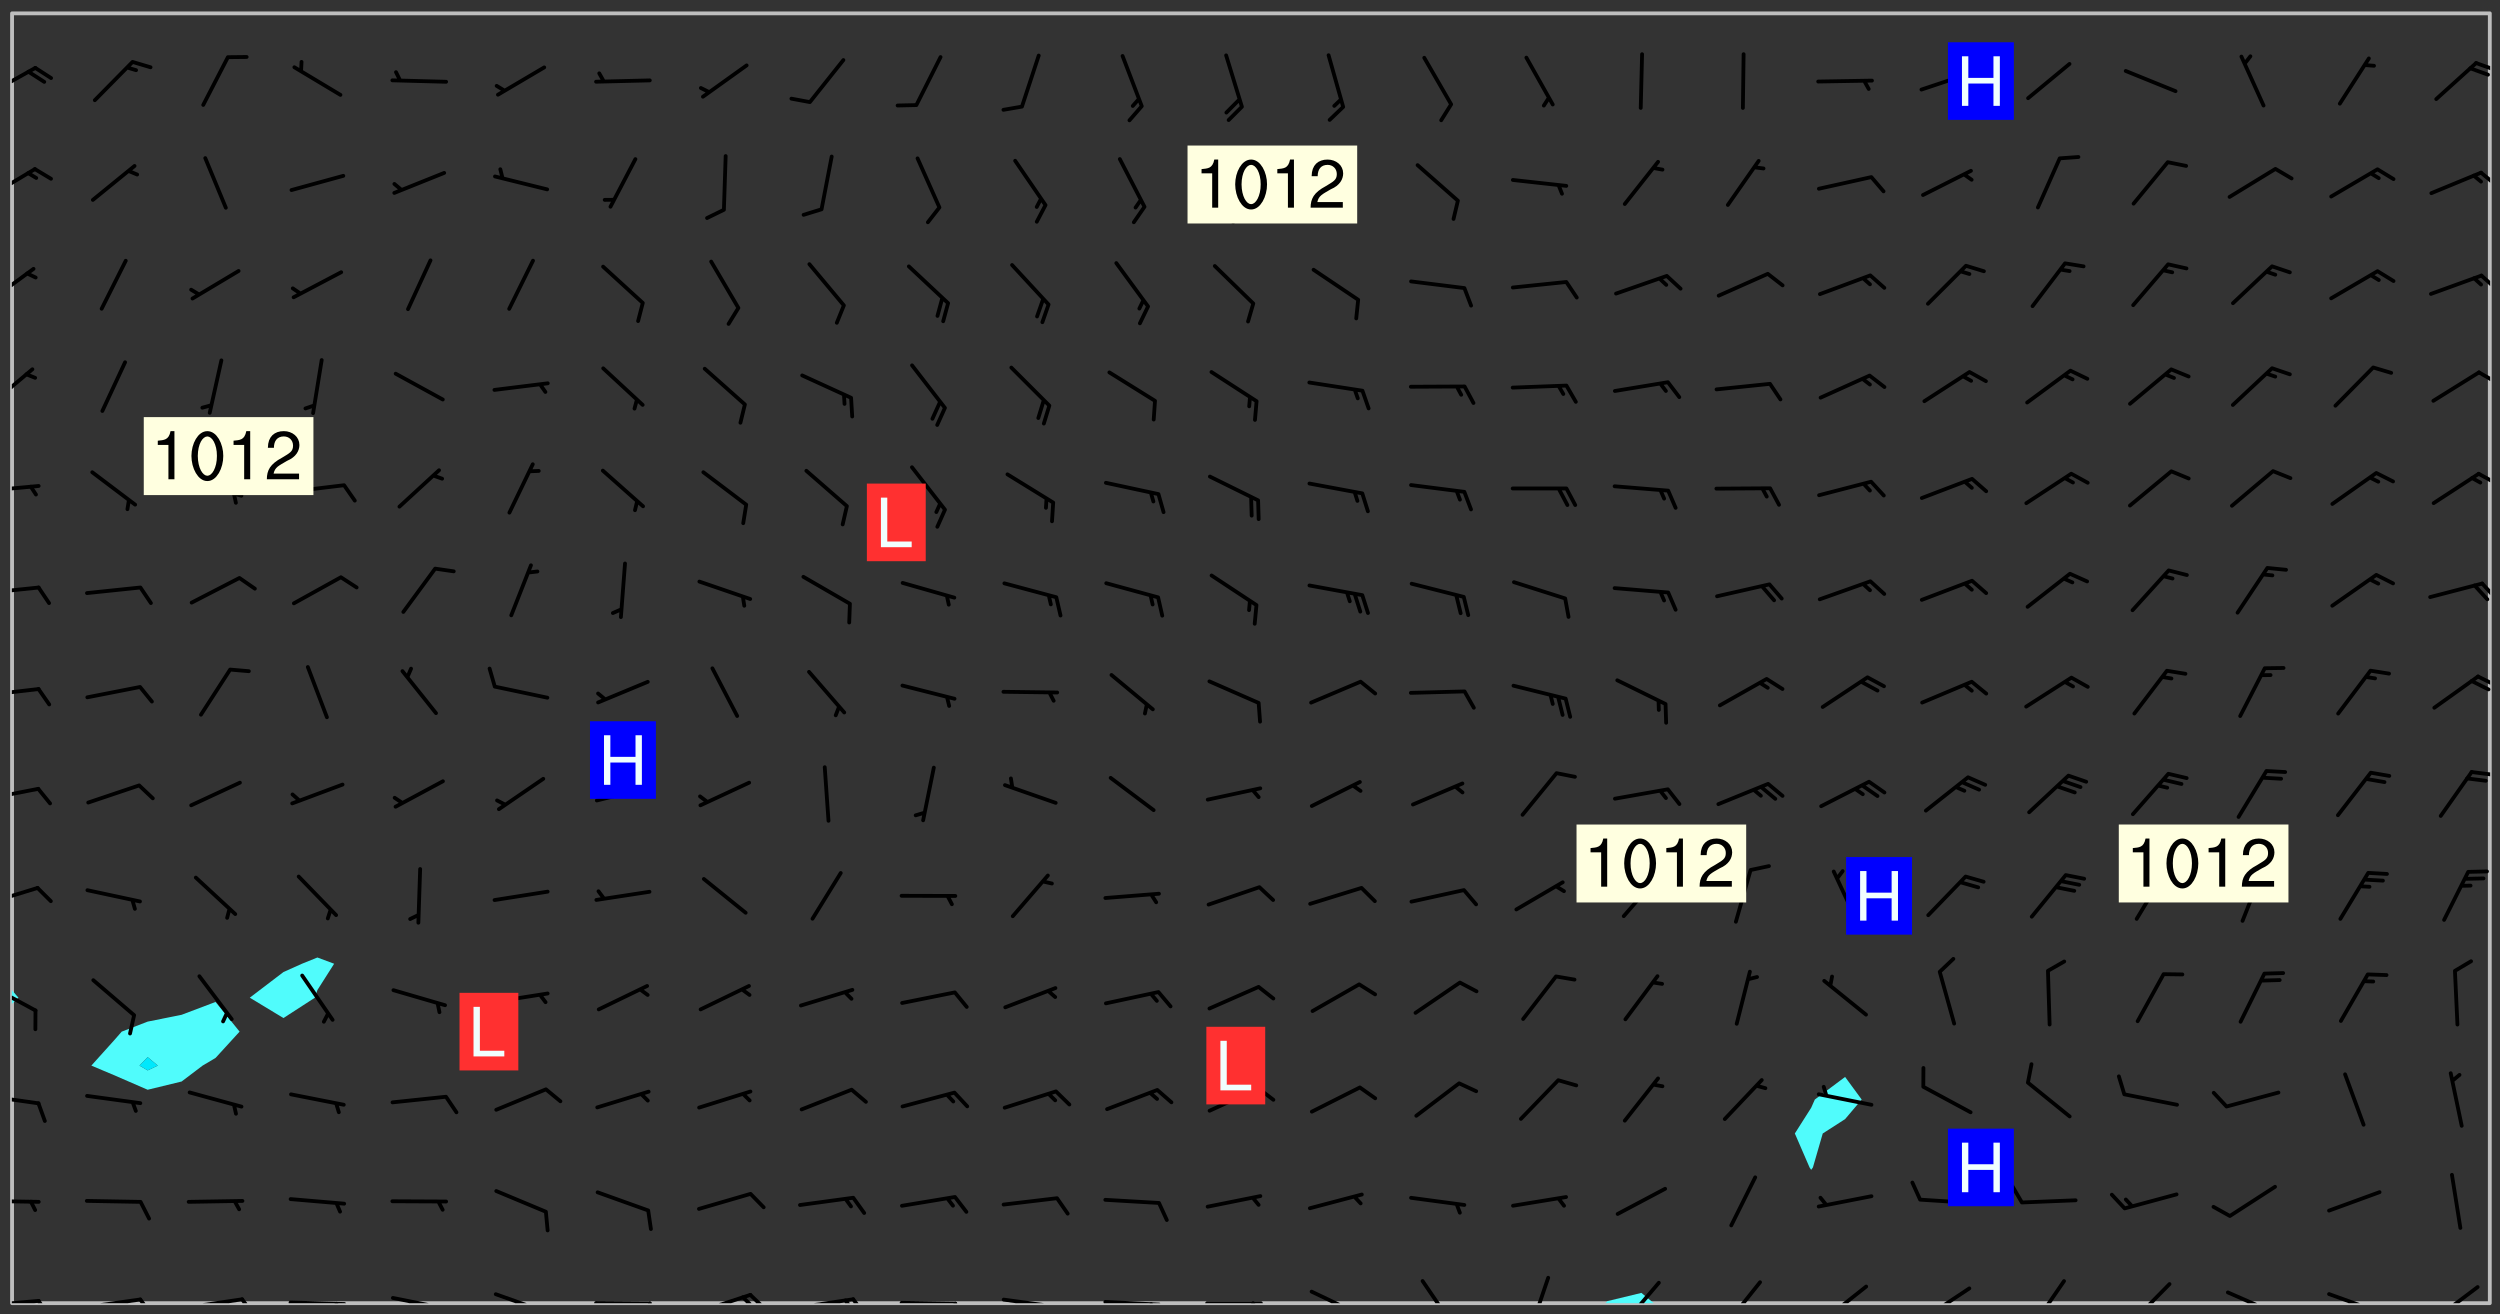 <svg xmlns="http://www.w3.org/2000/svg" role="img" xmlns:xlink="http://www.w3.org/1999/xlink" viewBox="142.45 309.95 326.84 171.84"><rect x="142.45" y="309.95" width="326.84" height="171.84" fill="#333333" stroke="none"/><defs><clipPath id="a"><path d="M144 441h1v39.328h-1zm0 0"/></clipPath><clipPath id="b"><path d="M144 311.672h1V440h-1zm0 0"/></clipPath><clipPath id="c"><path d="M144 311.672h324v168.656H144zm0 0"/></clipPath><clipPath id="d"><path d="M352 478h7v2.328h-7zm0 0"/></clipPath><clipPath id="e"><path d="M467 311.672h1v168.656h-1zm0 0"/></clipPath><clipPath id="f"><path d="M144 479h4v1.328h-4zm0 0"/></clipPath><clipPath id="g"><path d="M147 479h3v1.328h-3zm0 0"/></clipPath><clipPath id="h"><path d="M153 479h9v1.328h-9zm0 0"/></clipPath><clipPath id="i"><path d="M160 479h3v1.328h-3zm0 0"/></clipPath><clipPath id="j"><path d="M166 479h9v1.328h-9zm0 0"/></clipPath><clipPath id="k"><path d="M173 479h3v1.328h-3zm0 0"/></clipPath><clipPath id="l"><path d="M180 479h8v1.328h-8zm0 0"/></clipPath><clipPath id="m"><path d="M186 480h2v.328h-2zm0 0"/></clipPath><clipPath id="n"><path d="M193 479h8v1.328h-8zm0 0"/></clipPath><clipPath id="o"><path d="M199 480h2v.328h-2zm0 0"/></clipPath><clipPath id="p"><path d="M207 478h8v2.328h-8zm0 0"/></clipPath><clipPath id="q"><path d="M220 480h8v.328h-8zm0 0"/></clipPath><clipPath id="r"><path d="M227 480h2v.328h-2zm0 0"/></clipPath><clipPath id="s"><path d="M233 478h8v2.328h-8zm0 0"/></clipPath><clipPath id="t"><path d="M240 478h3v2.328h-3zm0 0"/></clipPath><clipPath id="u"><path d="M239 479h2v1.328h-2zm0 0"/></clipPath><clipPath id="v"><path d="M246 479h9v1.328h-9zm0 0"/></clipPath><clipPath id="w"><path d="M253 479h3v1.328h-3zm0 0"/></clipPath><clipPath id="x"><path d="M252 479h2v1.328h-2zm0 0"/></clipPath><clipPath id="y"><path d="M260 480h8v.328h-8zm0 0"/></clipPath><clipPath id="z"><path d="M267 480h2v.328h-2zm0 0"/></clipPath><clipPath id="A"><path d="M273 479h8v1.328h-8zm0 0"/></clipPath><clipPath id="B"><path d="M280 480h2v.328h-2zm0 0"/></clipPath><clipPath id="C"><path d="M286 479h9v1.328h-9zm0 0"/></clipPath><clipPath id="D"><path d="M292 480h2v.328h-2zm0 0"/></clipPath><clipPath id="E"><path d="M300 480h8v.328h-8zm0 0"/></clipPath><clipPath id="F"><path d="M306 480h2v.328h-2zm0 0"/></clipPath><clipPath id="G"><path d="M313 478h8v2.328h-8zm0 0"/></clipPath><clipPath id="H"><path d="M328 477h5v3.328h-5zm0 0"/></clipPath><clipPath id="I"><path d="M342 476h4v4.328h-4zm0 0"/></clipPath><clipPath id="J"><path d="M354 477h6v3.328h-6zm0 0"/></clipPath><clipPath id="K"><path d="M367 477h6v3.328h-6zm0 0"/></clipPath><clipPath id="L"><path d="M380 477h7v3.328h-7zm0 0"/></clipPath><clipPath id="M"><path d="M393 478h8v2.328h-8zm0 0"/></clipPath><clipPath id="N"><path d="M393 480h3v.328h-3zm0 0"/></clipPath><clipPath id="O"><path d="M408 477h5v3.328h-5zm0 0"/></clipPath><clipPath id="P"><path d="M420 477h7v3.328h-7zm0 0"/></clipPath><clipPath id="Q"><path d="M433 478h8v2.328h-8zm0 0"/></clipPath><clipPath id="R"><path d="M446 478h8v2.328h-8zm0 0"/></clipPath><clipPath id="S"><path d="M452 480h2v.328h-2zm0 0"/></clipPath><clipPath id="T"><path d="M460 477h7v3.328h-7zm0 0"/></clipPath><clipPath id="U"><path d="M144 466h4v2h-4zm0 0"/></clipPath><clipPath id="V"><path d="M144 452h4v3h-4zm0 0"/></clipPath><clipPath id="W"><path d="M144 438h4v5h-4zm0 0"/></clipPath><clipPath id="X"><path d="M144 425h4v4h-4zm0 0"/></clipPath><clipPath id="Y"><path d="M144 412h4v3h-4zm0 0"/></clipPath><clipPath id="Z"><path d="M465 410h3v2h-3zm0 0"/></clipPath><clipPath id="aa"><path d="M144 399h4v3h-4zm0 0"/></clipPath><clipPath id="ab"><path d="M466 398h2v2h-2zm0 0"/></clipPath><clipPath id="ac"><path d="M465 398h3v3h-3zm0 0"/></clipPath><clipPath id="ad"><path d="M144 386h4v2h-4zm0 0"/></clipPath><clipPath id="ae"><path d="M466 385h2v4h-2zm0 0"/></clipPath><clipPath id="af"><path d="M144 373h4v2h-4zm0 0"/></clipPath><clipPath id="ag"><path d="M466 371h2v3h-2zm0 0"/></clipPath><clipPath id="ah"><path d="M144 357h3v7h-3zm0 0"/></clipPath><clipPath id="ai"><path d="M466 358h2v3h-2zm0 0"/></clipPath><clipPath id="aj"><path d="M144 344h4v6h-4zm0 0"/></clipPath><clipPath id="ak"><path d="M466 345h2v3h-2zm0 0"/></clipPath><clipPath id="al"><path d="M144 331h4v5h-4zm0 0"/></clipPath><clipPath id="am"><path d="M466 332h2v3h-2zm0 0"/></clipPath><clipPath id="an"><path d="M144 318h4v5h-4zm0 0"/></clipPath><clipPath id="ao"><path d="M465 317h3v3h-3zm0 0"/></clipPath><g id="ap" clip-path="url(#clip1)"><path fill="#fff" fill-opacity="0" fill-rule="evenodd" d="M0 0h1000v1000H0zm0 0"/><path fill="#d3d3d3" fill-opacity="0" fill-rule="evenodd" d="M162.152 355.867l-.234.293.059.234.117.172.176.234.293.348.113.059.117-.172.059-.234.176-.176.465-.176h.699l.234.293.289.816.059.176.176.23.352.234.699.699.172.176.234.348.234.41.289.582.41.465.23.234.234.176.117.23.176.293.172 1.164v.234l.059.289.059.117.117.117.348.41.117.172.176.176.176.234.117.172.172.352.059.234.234.406.234-.059-.176.176-.059.93h-.582l-.234-.113-.348.113-.117.117-.059.293-.059.176-.117.172-.465.293-.059.234-.059.113v.645l.059.172v.41l.059.059v.406l.059.406.117.176.059.059.23.641-.059.293v.699l-.059.582v.234l-.059.23-.055.352v1.922l.055.117h.426l-.367.117-.023.352.891 1.168 1.742.539 1.34.359v.539l.09.809.535.715 1.52.27.891-.086.09 1.164.535.18 1.16-.18 2.055-.984 1.16-.363 1.879-.176 1.695-.18-.18.719-1.516.086-1.25.09-.805.27-1.074.809.27.719.535.898-.18.625-.266.809.266 1.078.625.898.805.18 1.25-.18-.266.723.098.504.055.293v.172l.059.293v.406l.176.117.352.117h.406l.293-.176.113-.117.059-.117.117-.23.059-.176.352-.465.23-.176.176-.059.176.059.059.176.117.988.055.469.059.172.117.234.176.059.816.059h.289l.117.234.059.406.059.352v1.105l.117.293.117.348.289.699.176.352.582.754.352.176.172.059.469.234.641.465.348.234.293.176.293.055.23.062.816.348.293.176.113.172.352.352.117.176.523.641v.289l.059.352v.348l.059.352.059.289.117.059.172.059h.176l.582.234.176.117.176.289.176.234.113.234.293.23.117.117v.41l.059.055.289.234.234.117.059.117.117.172.059.117.23.234.059.176.234.059.117.059-.117.113-.059.117v.117l-.117.293-.117.289v.582l.176.117.117.059.059.117.117.117.113.059.176.348.059.352.059.406v.176l-.059.176-.117.699v.172l.117.176.293.293h.406l.176.117.117.172.117.293v.234h-.527l-.23-.234h-.234l-.176.059-.059.699.059.348.117.176.176.41.117.23.289.469.176.055h.523l.234.059.758.641.059.293v.234l.059.059.23.348v.352l-.117.172v.293l.293.289.293.176.172.059.293.176.293.117.582.406.289.234.293.176.219.16.016.012.23.176.641.523.176.234.117.176.176.176.113.172v.641l.117.176.469.117.582.117.234.059.23.113.293.117.113.059.586.352.289.172.176.062.176.055.176.059.699.352.289.176.234.055.289.176.234.117.641.406.293.117.172.059.234.059.41.059.23.059.234.117.059.172-.41.176.469.059.059.293.113.234.176.055.234.059.176.059.406.117.641.234.117.172.059.234v.176l-.059.117-.059.406.234.234.117.059.348.117.641.23.176.117.289.117.176.176.234.465.582 1.105.176.176.348.176.176.117.352.117 1.047.523.234.059.465.113.293.059.465.176.758.582.234.234.348.465.176.176.289.234.816.699.293.176.289.289.293.176.293.289.695.641.176.176.293.234.289.234.469.289.641.582.348.234.234.293.348.348.352.465.934.992.348.406.117.176.234.059.113.117.645.176.23.113.234.059.293.176.23.117.934.699.406.406.234.176.406.176.234.117.816.348.348.234.234.117.293.289.23.117.758.352.352.172.23.059.293.117.234.059.871.176h.816l.469.23.172.059.875.699.465.117.293.059.176.059.23.059.469.059.348.059.352.059.406.059h.293l.172.059v.23l.176.176h.293l.348.059.352.059.699.117h.641l.465-.234.293-.176.172-.117.41-.172.289-.176.934-.465.469-.293.523-.293.465-.172.465-.176 1.051-.465.289-.117.41-.117.289-.117.527-.176 1.516-.699.582-.348.289-.059.293-.059.348-.117.875-.23.352-.117h.113l.234-.059.875-.234.234-.059h.812l.352-.059.816-.117.172-.059.352-.055.293-.059.23-.059.816-.176.176-.059h.348l.234-.059.465-.117.758-.172.234-.059h.348l.41-.117.289-.059 1.285-.059h.289l.41-.059.23-.059h.176l.875-.117h.406l.41-.117h.348l.352-.113.871-.059h1.75l1.047.289.41.117.289.117.352.117.289.117 1.051.172.289.059h.293l.293.059.172.059.41.059.172.059.117.059h.117l.117.059.352.059h.113l.41.066 1.922.395 1.926.395 1.52.449 1.695.719 2.145.805 1.605-.719 1.43-.805 1.16-1.078 1.25-.449 3.035-.719 1.875-.359 2.145-1.348 2.234-1.254 2.5-1.258 1.695-.449 1.785-.18 1.16-.27.625.539 1.34-.27.715-.988.984-1.344.445-.18.805-.359 1.875-.539 1.785-.449 1.25-.27 1.16-.09 1.699-.09 1.961-.27 1.25-.09h.539l.625-.09h.891l2.145-.18 2.41-.18 2.59-.09 1.695.18 1.609.09 1.43.359 1.16.719 1.875.988 1.16 1.527.266.715.629.09.355.898.535.539.535 1.527 1.074.359h.535l-.805.535.09 1.707.715 2.695.891.805.895.988.715 1.258 1.785.539 1.52-.18.355 1.344 1.609-.805.98-.539.27.27.316-.215.219-.145.801.449.449-.359h.355l.535-.27.539-.719.535-.27.625-.988 1.16.449.84.371 1.395.617 1.695-.18h1.605l1.785.09.18-1.707.535-1.344.805.27.492.848.402.406-.09.539v.359l.715.449.711-.27h1.43l.359.988.445 1.258.715 1.344 1.25.629 1.695.629.715-.18.18-.539.98-.09.449.359.086 1.258-.266.629-.535.18v.539l.715.984.266.539.984.988.801 1.078-.266.359-.09.898-.625 2.332-.355 2.066-.09 1.793-.18.719-.09.539v1.438l-.98 1.883-.359 1.707-.535.898-.805 1.168-.266.539 2.055 1.254.086.359-.355.539-.09-.18v.809l.09 1.438-.445.715-1.074.094-.266.715.535.898.805.719 1.16.809 1.34.27.445.359-.355.449-1.789-.09-1.25-.449-.715-.719-.625-.09-.176 3.59-.188 1.309h89.359V311.703h-55.27v49.082l.762.125 3.289.543 2.023 2.836v2.754l2.352.332 2.348.332h4.051l-1.379 4.16-2.023.707-2.023.703-.543.344-2.594 1.617-.188.117-2.023-2.078-.73-2.742-2.672-2.078-1.375-3.5-.066-.082-1.957-2.672 2.75-1.418v-49.082H294.422v91.414l.117.031.133.012.074.074.105.047.09.059.086.059.09.059.297.297.059.09.031.117.027.117.016.137-.031.117-.059.09-.059.086-.043.105-.047.102-.027.121v.145l.176.27.148.148.074.086.074.074.043.105.062.09.059.086.043.105.059.09.047.102.043.105.059.086.117.18.074.074.062.086.059.09.043.105.059.09.059.086.062.09.059.09.043.102.117.18.074.074.059.086.074.074.09.059.105.047h.148l.133-.016.133.016.102-.047.074-.074.047-.102-.016-.133v-.148l-.047-.105-.027-.117-.047-.102-.027-.121-.043-.102-.062-.09-.043-.102-.043-.105-.031-.117-.016-.133-.012-.137.086-.059.059-.086.121-.031.043.105.016.133v.117l.059.102.059.09.09.059.148.148.059.09.043.105-.012.102.086.059.105.047.086.059.09.059.074.074-.117.027-.105.047-.086.059-.074.074-.059.09-.062.086-.027.121-.047.102-.043.105-.031.117-.012.133-.016.133v.148l.027.117.047.105.043.102.059.09.074.074.09.059.074.074.09.059.059.09.043.105.047.102.117.031.133.016h.148l.117-.031.105.043.043.105.047.102.027.121L299.5 410l.027.117.031.121.027.117.105.043.102.047.133-.016.148.148.062.086.074.074.07.074.09.062.105.043.102.043.117.031.137.016.117-.031.074-.074.027-.117-.012-.133-.031-.121-.027-.117.043-.105h.117l.09.062.117.027h.148l.133.016h.148l.133.016.133-.016h.148l.133-.016.133-.012.137.012.117-.027.133-.016.191-.059-.059.176-.016.133-.027.121-.016.133-.059.086-.133.016-.105.047-.105.043-.117.031-.117.027-.266.031h-.148l-.133.016-.074.074.059.086.148.148.117.18.074.07.09.062.09.059.086.059.09.059.102.043.105.062.105.043.086.059.105.047.102.043.18.117.059.09-.043.102-.047.105.016.133.223.223.059.09.043.102.031.121.043.102.016.133.031.117.012.137.031.117.148.148.102.043.105.043.117.031.133.016.137.016h.117l.117-.031.09-.059.043-.105.047-.102.043-.105.031-.117.012-.133v-.148l-.012-.133-.016-.133-.031-.117-.043-.105-.047-.105-.043-.102-.043-.105-.016-.133.016-.133.027-.117.031-.117.027-.121.047-.102.09-.059.086-.062.074-.074.09-.059.223-.223.059-.086.074-.074.117-.18.059-.086v-.148l-.074-.074-.102-.047-.105-.043-.102-.043-.059-.09-.047-.105-.027-.117.09-.059.117-.031.102-.043.18-.117.148-.148.012-.133-.012-.105-.09-.059-.133.016h-.148l-.133.016-.133-.016-.121-.031-.086-.059-.074-.074-.059-.09-.062-.086-.117-.18-.059-.086.031-.121.086-.059.121-.031.059-.086v-.121l-.031-.117-.059-.09-.059-.086-.047-.105-.027-.117-.016-.133.059-.09.074-.074.09-.059.117-.18.074-.074.059-.086.148-.148.121-.031.133-.016.133.016.074.074.043.105.016.133-.031.117-.117.031-.133.012-.148.148-.043.105-.047.102-.027.121-.031.117v.148l.031.117.043.105.059.09.074.07.074.074.117.031.121.027.117-.027.133-.016h.117l.09.059.074.074.047.105.059.086.102.047.133.016.105.043.086.059-.012.105-.074.074-.18.117-.059.09-.09.059-.07.074-.074.074-.062.09-.027.117-.016.133.016.133-.016.133v.148l.016.133.027.117.031.121.074.074.09.059.086.059.09.059.117.031v.086l-.102.047-.09.059-.266.031-.117.027h-.148l-.105.043-.102.047-.059.09-.062.234-.012.133-.031.121-.016.133v.293l-.012.133.012.137.016.133.133.016.133.012.121.031.086.059.074.074.047.105.043.102.016.133v.445l-.016.133v.445l.031.266.027.117.016.133.031.117.086.211.031.266v.148l-.031.117-.027.117-.031.121-.027.117-.031.117-.031.121-.012.133-.016.133.09.059.117-.031.102.016.047.105-.031.266v.441l-.043.105-.047.105-.043.102-.043.105-.059.086-.031.121-.043.117-.031.117-.016.133.016.133.059.09.105.047.086.059.059.086-.012.137-.031.117-.043.102v.445l-.016.133v.148l-.031.117-.043.105-.027.117-.047.105-.043.102-.031.121-.027.117-.031.133-.031.117-.027.117-.043.105-.031.117-.031.121-.012.133-.016.133v.297l.027.117v.148l.047.398.027.117.059.09.121.031h.148l.133-.016.059.09v.117l-.059.09-.09.059-.102.043-.105.047-.09.059-.086.059-.137.016-.117-.031-.133-.016-.102.047-.062.086-.012.137-.016.133-.031.117-.027.117-.016.133-.031.121v.297l.016.133.031.117v.148l.012.133v.148l-.027.117-.047.102-.027.121-.031.117-.059.09-.074.074-.102.043-.105.047-.117.027-.121.031-.102-.047.059-.086.105-.047.027-.117.031-.117.027-.121.031-.117v-.148l.016-.133-.031-.117-.043-.105-.105.016-.074.074-.102.043-.09.062-.074.074-.043.102-.016.133-.031.117L304.25 426l-.031.117-.027.117-.031.121-.027.117-.031.117-.043.105-.09.059h-.09l-.117-.031-.031-.086.016-.137-.031-.117v-.148l-.012-.133v-.148l-.062-.234-.027-.121-.043-.102-.047-.105-.059-.086-.059-.09-.043-.105-.062-.086-.148-.148-.07-.074-.105-.047-.105-.043-.102-.043-.297-.297-.09-.074-.086-.059-.105-.043-.09-.062-.086-.059-.105-.043-.09-.059-.086-.062-.074-.07-.105-.047-.086-.059-.105-.043-.09-.062-.102-.043-.105-.043-.086-.059-.105-.047-.105-.043-.102-.047-.09-.059-.102-.043-.105-.043-.09-.062-.117-.027-.133-.016-.133.016H299.75l-.133.016-.117-.031-.09-.059-.074-.074-.09-.059-.102-.047h-.148l-.121-.027-.102-.043-.074-.074-.117-.18-.09-.059-.102-.043-.09-.062-.105-.043-.09-.059-.086-.059-.105-.047-.059-.086-.059-.09-.043-.105-.047-.102-.074-.074-.086-.059-.074-.074-.09-.059-.223-.223-.043-.105-.031-.266.105-.043h.145l.105.043.074.074.09.059.086.059.105.047.09.059.148.148.07.074.148.148.062.086.074.074.086.059.074.074.09.062.09.059.086.059.27.176.102.047.105.043.102.043.047-.074.059-.086.074-.074.07-.074.105.043.074.074.059.09.043.102.047.105.043.105.121.027.117-.027.074-.09.043-.105.059-.09.074-.074.105-.043.117-.027.133.012.09.059.148.148.059.09.043.105.047.102.043.105.043.102.105.047.105.043.133.016.086-.059.059-.09.074-.074.105-.043.117.027.105.047.102.043.105.043.102.047.18.117v.117l-.016.133.016.133.016.137.059.086.102.047.121.027.117.031h.148l.117-.031.059-.09.18-.117.059-.09.074-.074.059-.086.117-.18.18-.117.117.031.09.059.043.074-.016.133v.117l.09.059h.148l.133-.016.133-.012.266-.031.105-.043.117-.031.121-.027.074-.074.07-.074.062-.09-.016-.105-.047-.102-.102-.043-.105-.016-.117.027-.266.031h-.148l-.074-.074-.09-.059-.117-.031-.117-.027-.133-.016h-.148l-.133.016h-.297l-.105-.047-.148-.148-.043-.102-.059-.09.223-.223.086-.059.105-.043.117-.031.133-.016.133.016.137.016.102.043.133-.012.09-.062.102-.043.062-.09-.047-.102-.09-.059-.117-.031-.102-.043-.059-.09-.062-.09v-.117l.016-.133.105-.047.074-.07v-.121l-.09-.059-.031-.117.09-.059.074-.074.043-.105.059-.09.047-.102.016-.133v-.148l-.047-.105-.043-.102-.09-.059-.133-.016-.102-.043-.137-.016-.117-.031h-.445l-.133-.016-.133-.012-.133-.016-.117-.031h-.148l-.133-.016-.133-.012-.266-.031-.121-.043-.086-.059-.074-.074v-.148l.012-.133.105-.047.102-.043.133-.016h.152l.133-.016h.293l.121.031.102.043.09.059.234.062.121-.047.09-.059.102-.043.133-.016.105.043.102.047.133.012.121-.027h.145l.121-.031.117-.027.105-.047.074-.074.086-.059.148-.148.059-.086.047-.105.027-.117.016-.105-.102-.043-.09-.059-.117-.031-.105-.043-.09-.062-.074-.086-.074-.074-.102-.043-.105-.047-.102-.043-.059-.09-.047-.102-.086-.211-.062-.086-.059-.09-.074-.074-.086-.059h-.27l-.117.031-.09.059-.102.043-.133.016-.105-.016-.027-.117-.062-.09-.117-.031-.102-.043-.148-.148-.031-.117-.016-.105.074-.074.18-.117.117-.027.117-.031.137.016.102.043.105.043.102.047.105.043.117.031.133.016.117.027.133.016.105-.016.09-.059-.074-.074-.105-.043-.074-.074-.074-.09-.148-.148-.086-.059-.09-.059-.074-.074-.09-.059-.102-.047-.121-.027-.102-.047-.105-.043-.117-.031-.102-.043-.121-.031h-.148l-.117.031-.105.043-.086.062-.18.117-.086.059-.09.059-.105.047-.086.059-.105.043-.102.043-.105.047-.074.074-.059.09-.059.086-.047.105-.059.086-.074.074-.133-.012-.117-.031h-.117l-.074.074-.09.059-.074.074-.09.059-.086.059-.105.047-.102.043-.137.016-.102-.043-.148-.148-.105-.047h-.086l-.105.047-.102.043-.121.031-.117-.031-.074-.074v-.117l.031-.121.074-.07.059-.09.074-.074.117-.031.105-.043h.293l.133-.016.137-.016.102-.043.09-.059.102-.047.09-.059.133-.012.09.059.133.012.09-.059.086-.059.105-.043.09-.059.086-.062.09-.059.148-.148.059-.086.059-.09.105-.043.133-.016.117.027.121.031.059-.059.059-.09.031-.266.027-.117.105.012.133.016.102-.043.09-.059.059-.09.074-.074.059-.09.047-.102.012-.133-.012-.133-.047-.105-.148-.148-.059-.09-.059-.086-.043-.105v-.445l.016-.133v-.148l.012-.133-.059-.059-.09.059-.102-.043-.18-.117-.086-.059-.062-.09-.059-.09-.074-.074-.086-.059-.121.031-.102.012-.105.047-.086.059-.105.043-.148.148-.09.059-.086.059-.09.062-.105.043-.133.016v-.121l.105-.043.117-.031.074-.07.043-.105v-.148l-.027-.117-.148-.148-.133-.016h-.148l-.117.031-.105.043-.102.043-.09.062-.117.027-.074-.074.012-.133-.043-.102-.043-.105-.09-.059-.117.027-.121.031-.117.031-.102.043-.121.031-.102.043-.105.043-.09.059-.102.016v-.117l.016-.133-.059-.09-.074.043-.148.148-.059.09-.074.074-.047.105-.043.102-.074.074-.059.09-.074.074-.059.086-.074.074-.09.062-.074.07-.074.074-.102.016-.133.016-.105-.043v-.121l.148-.148.043-.102.059-.09.047-.102.043-.105.059-.09.031-.117.043-.102.031-.121.027-.117.047-.105.043-.102.043-.105.074-.07.09-.062.09-.059.102-.043h.297l.266-.031.105-.043-.074-.074-.117-.031-.105-.043-.09-.059-.102-.047-.09-.059-.102-.043-.105-.043-.09-.062-.086-.059-.105-.043-.102-.043-.121-.031-.117-.031-.102-.043L297.5 410.25l-.102-.043-.09-.059-.043-.105-.016-.133.102-.043.133-.016.137.016.133-.016.102-.043.059-.09.016-.105-.09-.059-.074-.074-.102-.043-.09-.059-.148-.148-.043-.105-.016-.133v-.293l-.059-.09-.09-.059-.074-.074-.043-.105-.031-.117-.059-.09-.074-.074-.117-.027-.074-.074-.09-.059-.09-.062-.086-.059-.074-.074-.059-.086-.047-.105-.086-.059-.148-.148-.195-.059-.133.016-.102.043-.074.074-.047.102-.043.105-.059.09-.059.086-.297.297-.09.059h-.086l-.062-.086-.043-.105.031-.117.059-.09.027-.117-.012-.133-.09-.062-.105.047-.117.027-.117.031-.27.176-.102.047-.117.027-.105.047-.09.059-.102.043-.059-.086-.047-.105.016-.133.047-.105.07-.074.074-.07.059-.09v-.148l-.043-.105h-.238l-.102.047-.031.117-.027.117-.031.121-.074.043-.133.016-.074-.047-.043-.102-.043-.105-.047-.102-.043-.105-.121.031-.102.043-.133.016-.117.031-.105.043-.09.059-.102.047-.121.027-.133.016-.102-.043-.059-.09-.047-.105-.043-.102-.043-.105v-.117l.059-.09.086-.059.18-.117.102-.047.105-.043.105-.059.102-.043.09-.062.102-.043.105-.059.102-.047.09-.059.105-.043.102-.043.09-.062.102-.043.137-.016.117.031.102.043.121.031.102.043.105.047.102.043.105.043.102.047.105.043.102.043.105.047.086.059.105.043.117.031.105.043.102.047.09.059.105.043.102.043.105.047.117.027.102.047.121.027h.148l.086-.059.016-.102.059-.09-.027-.117-.074-.074-.117-.18-.074-.074-.09-.074-.18-.117-.086-.059-.105-.043-.102-.047-.27-.176-.059-.09-.074-.074-.059-.09-.043-.102-.031-.117-.016-.137v-.562l-.012-.133-.016-.133-.031-.117-.016-.133-.012-.133-.031-.121-.223-.223-.059-.086-.016-.105.031-.117.133-.016v-91.414H172.992v1.453l-.059.234-.352 1.051-.172.523-.117.348-.176.41-.117.172-.234.293-.23.059h-.352l-.117.059-.23.406v.293l.117.176.23.23.117.234.641.758.293.465.176.234.23.352.234.348.641.816.176.465.172.41.117.695.176.469.117 1.398.059.465v.875l.117 1.047v4.781l-.059.465-.352 1.281-.176.523-.113.41-.352.93L172.934 336l-.234.582-.117.176-.172.348-.176.406-.352.816-.059.293-.113.293-.117.289-.059.176-.117.875-.059.406-.059.117-.059.176-.059.172-.23.527-.117.172v.234l-.117.234-.059.172-.176.586v.289l-.059.176v.293l-.059.113-.059.527v.172l-.055.234v2.621l-.176.816-.117.176-.176.234-.117.172-.113.234-.586.934-.23.289-.293.465-.176.234-.289.352-.352.699-.113.23-.176.41-.176.23-.406.527-.816.699-.293.172-.289.234-.176.117-.176.176-.523.406-.527.176-.172.176-.234.055-.641.176h-.758m12.211 31.023l-1.074.449.359.895 1.25-.715.445-.539-.98-.09"/><path fill="#d3d3d3" fill-opacity="0" fill-rule="evenodd" d="M201.508 416.598h-.895l.449.629.98.359.805-.09.445-.988-.176.09-.715-.355-.895.355m154.621 59.07l-.059-.523v-.293l.113-.293.059-.23.469-.469h.113l.117-.113.117-.059h.176l.234-.059h.348l.234.059.117.059.23.172.059.176.117.582v.293l-.117.176-.172.289-.176.176-.527.523-.23.234-.117.059h-.176l-.117-.059-.406-.293-.176-.117-.117-.059-.059-.113-.055-.117m6.641-10.957l-.059-.172v-1.109l.059-.172.176-.059.172-.059h.176l.234-.059.117.059.059.699-.059.172-.117.176-.117.059-.234.523-.113.059h-.234l-.059-.117m9.613-14.391l-.117-.176v-.699l.293-.875.117-.172.176-.352.113-.23.117-.293.352-.758.117-.23.172-.234h.176l.117-.059h.641l.117.059.234.234.172.113.352.293.117.117.113.176v.113l.117.059.117.117v.699l-.059.176v.23l-.059.176-.348 1.051-.117.23-.117.234-.117.059-.23.234-.641.289h-.875l-.41-.117-.641-.465"/><path fill="none" stroke="#bebebe" stroke-linecap="round" stroke-linejoin="round" stroke-miterlimit="10" stroke-width=".5" d="M467.957 311.695H144.027v168.625h323.93v-168.625"/><g clip-path="url(#a)"><path fill="#fff" fill-opacity="0" fill-rule="evenodd" d="M144 475.891v4.438h.004H144v-39.129 34.691"/></g><g clip-path="url(#b)"><path fill="#fff" fill-opacity="0" fill-rule="evenodd" d="M144 435.945v3.453-127.727h.004H144V435.945"/></g><path fill="#50fcfc" fill-rule="evenodd" d="M144 439.398v1.801l.004-.004v-1.797H144"/><g clip-path="url(#c)"><path fill="#fff" fill-opacity="0" fill-rule="evenodd" d="M144.004 480.328V441.195l.855-.812-.855-.984V311.672h26.625V440.941l-4.438 1.68-4.438.891-3.391 1.309-1.047 1.195-2.922 3.246 2.922 1.234 4.438 1.926 4.438-1.078 2.75-2.082 1.688-1 3.145-3.441-3.145-3.879V311.672h13.316v123.457l-2.016.816-2.422 1.086-4.402 3.352 4.402 2.664 4.113-2.664.324-.996 2.188-3.441-2.188-.816V311.672h199.727V450.742l-3.957 2.957-.48 1.078-2.133 3.359 1.922 4.438.211.316.23-.316 1.285-4.438 2.922-1.879 2.168-2.559-2.168-2.957V311.672h84.324v168.656H358.664l-1.621-1.352-4.441 1.074-.277.277H144.004"/></g><path fill="#50fcfc" fill-rule="evenodd" d="M144.859 440.383l-.855.812v-1.797l.855.984m12.457 10.113l-2.922-1.234 2.922-3.246 1.047-1.195 3.391-1.309v4.641l-1.066 1.109 1.066.629 1.324-.629-1.324-1.109v-4.641l4.438-.891 4.438-1.68 3.145 3.879-3.145 3.441-1.688 1-2.75 2.082-4.438 1.078-4.438-1.926"/><path fill="#00e8fc" fill-rule="evenodd" d="M161.754 449.891l-1.066-.629 1.066-1.109 1.324 1.109-1.324.629"/><path fill="#50fcfc" fill-rule="evenodd" d="M179.508 443.047l-4.402-2.664 4.402-3.352 2.422-1.086 2.016-.816 2.188.816-2.188 3.441-.324.996-4.113 2.664"/><g clip-path="url(#d)"><path fill="#50fcfc" fill-rule="evenodd" d="M352.324 480.328l.277-.277 4.441-1.074 1.621 1.352h-6.34"/></g><path fill="#50fcfc" fill-rule="evenodd" d="M379.023 462.574l-1.922-4.438 2.133-3.359.48-1.078 3.957-2.957 2.168 2.957-2.168 2.559-2.922 1.879-1.285 4.438-.23.316-.211-.316"/><g clip-path="url(#e)"><path fill="#fff" fill-opacity="0" fill-rule="evenodd" d="M467.996 480.328H468V311.672h-.004H468v168.656h-.004"/></g><g clip-path="url(#f)"><path fill="none" stroke="#000" stroke-linecap="round" stroke-linejoin="round" stroke-miterlimit="10" stroke-width=".5" d="M147.5 480.023l-7 .609"/></g><g clip-path="url(#g)"><path fill="none" stroke="#000" stroke-linecap="round" stroke-linejoin="round" stroke-miterlimit="10" stroke-width=".5" d="M147.5 480.023l1.336 2.059"/></g><g clip-path="url(#h)"><path fill="none" stroke="#000" stroke-linecap="round" stroke-linejoin="round" stroke-miterlimit="10" stroke-width=".5" d="M160.793 479.84l-6.957.977"/></g><g clip-path="url(#i)"><path fill="none" stroke="#000" stroke-linecap="round" stroke-linejoin="round" stroke-miterlimit="10" stroke-width=".5" d="M160.793 479.84l1.445 1.984"/></g><g clip-path="url(#j)"><path fill="none" stroke="#000" stroke-linecap="round" stroke-linejoin="round" stroke-miterlimit="10" stroke-width=".5" d="M174.105 479.816l-6.953 1.023"/></g><g clip-path="url(#k)"><path fill="none" stroke="#000" stroke-linecap="round" stroke-linejoin="round" stroke-miterlimit="10" stroke-width=".5" d="M174.105 479.816l1.457 1.977"/></g><g clip-path="url(#l)"><path fill="none" stroke="#000" stroke-linecap="round" stroke-linejoin="round" stroke-miterlimit="10" stroke-width=".5" d="M187.457 480.43l-7.023-.199"/></g><g clip-path="url(#m)"><path fill="none" stroke="#000" stroke-linecap="round" stroke-linejoin="round" stroke-miterlimit="10" stroke-width=".5" d="M186.434 480.398l.547 1.102"/></g><g clip-path="url(#n)"><path fill="none" stroke="#000" stroke-linecap="round" stroke-linejoin="round" stroke-miterlimit="10" stroke-width=".5" d="M200.707 481.02l-6.891-1.383"/></g><g clip-path="url(#o)"><path fill="none" stroke="#000" stroke-linecap="round" stroke-linejoin="round" stroke-miterlimit="10" stroke-width=".5" d="M199.703 480.82l.352 1.172"/></g><g clip-path="url(#p)"><path fill="none" stroke="#000" stroke-linecap="round" stroke-linejoin="round" stroke-miterlimit="10" stroke-width=".5" d="M213.887 481.508l-6.621-2.359"/></g><g clip-path="url(#q)"><path fill="none" stroke="#000" stroke-linecap="round" stroke-linejoin="round" stroke-miterlimit="10" stroke-width=".5" d="M227.402 480.355l-7.023-.055"/></g><g clip-path="url(#r)"><path fill="none" stroke="#000" stroke-linecap="round" stroke-linejoin="round" stroke-miterlimit="10" stroke-width=".5" d="M227.402 480.355l1.137 2.176"/></g><g clip-path="url(#s)"><path fill="none" stroke="#000" stroke-linecap="round" stroke-linejoin="round" stroke-miterlimit="10" stroke-width=".5" d="M240.547 479.238l-6.68 2.184"/></g><g clip-path="url(#t)"><path fill="none" stroke="#000" stroke-linecap="round" stroke-linejoin="round" stroke-miterlimit="10" stroke-width=".5" d="M240.547 479.238l1.766 1.699"/></g><g clip-path="url(#u)"><path fill="none" stroke="#000" stroke-linecap="round" stroke-linejoin="round" stroke-miterlimit="10" stroke-width=".5" d="M239.574 479.555l.883.852"/></g><g clip-path="url(#v)"><path fill="none" stroke="#000" stroke-linecap="round" stroke-linejoin="round" stroke-miterlimit="10" stroke-width=".5" d="M253.996 479.812l-6.949 1.031"/></g><g clip-path="url(#w)"><path fill="none" stroke="#000" stroke-linecap="round" stroke-linejoin="round" stroke-miterlimit="10" stroke-width=".5" d="M253.996 479.812l1.457 1.977"/></g><g clip-path="url(#x)"><path fill="none" stroke="#000" stroke-linecap="round" stroke-linejoin="round" stroke-miterlimit="10" stroke-width=".5" d="M252.984 479.965l.73.984"/></g><g clip-path="url(#y)"><path fill="none" stroke="#000" stroke-linecap="round" stroke-linejoin="round" stroke-miterlimit="10" stroke-width=".5" d="M267.348 480.383l-7.023-.109"/></g><g clip-path="url(#z)"><path fill="none" stroke="#000" stroke-linecap="round" stroke-linejoin="round" stroke-miterlimit="10" stroke-width=".5" d="M267.348 480.383l1.121 2.184"/></g><g clip-path="url(#A)"><path fill="none" stroke="#000" stroke-linecap="round" stroke-linejoin="round" stroke-miterlimit="10" stroke-width=".5" d="M280.633 480.805l-6.965-.949"/></g><g clip-path="url(#B)"><path fill="none" stroke="#000" stroke-linecap="round" stroke-linejoin="round" stroke-miterlimit="10" stroke-width=".5" d="M280.633 480.805l.848 2.301"/></g><g clip-path="url(#C)"><path fill="none" stroke="#000" stroke-linecap="round" stroke-linejoin="round" stroke-miterlimit="10" stroke-width=".5" d="M293.977 480.504l-7.02-.348"/></g><g clip-path="url(#D)"><path fill="none" stroke="#000" stroke-linecap="round" stroke-linejoin="round" stroke-miterlimit="10" stroke-width=".5" d="M292.953 480.453l.523 1.109"/></g><g clip-path="url(#E)"><path fill="none" stroke="#000" stroke-linecap="round" stroke-linejoin="round" stroke-miterlimit="10" stroke-width=".5" d="M307.293 480.328h-7.027"/></g><g clip-path="url(#F)"><path fill="none" stroke="#000" stroke-linecap="round" stroke-linejoin="round" stroke-miterlimit="10" stroke-width=".5" d="M306.273 480.328l.574 1.082"/></g><g clip-path="url(#G)"><path fill="none" stroke="#000" stroke-linecap="round" stroke-linejoin="round" stroke-miterlimit="10" stroke-width=".5" d="M320.266 481.844l-6.34-3.031"/></g><g clip-path="url(#H)"><path fill="none" stroke="#000" stroke-linecap="round" stroke-linejoin="round" stroke-miterlimit="10" stroke-width=".5" d="M332.387 483.234l-3.953-5.809"/></g><g clip-path="url(#I)"><path fill="none" stroke="#000" stroke-linecap="round" stroke-linejoin="round" stroke-miterlimit="10" stroke-width=".5" d="M342.598 483.656L344.855 477"/></g><g clip-path="url(#J)"><path fill="none" stroke="#000" stroke-linecap="round" stroke-linejoin="round" stroke-miterlimit="10" stroke-width=".5" d="M354.762 483.004l4.559-5.352"/></g><g clip-path="url(#K)"><path fill="none" stroke="#000" stroke-linecap="round" stroke-linejoin="round" stroke-miterlimit="10" stroke-width=".5" d="M368.164 483.074l4.387-5.492"/></g><g clip-path="url(#L)"><path fill="none" stroke="#000" stroke-linecap="round" stroke-linejoin="round" stroke-miterlimit="10" stroke-width=".5" d="M380.918 482.508l5.508-4.359"/></g><g clip-path="url(#M)"><path fill="none" stroke="#000" stroke-linecap="round" stroke-linejoin="round" stroke-miterlimit="10" stroke-width=".5" d="M394.059 482.27l5.855-3.883"/></g><g clip-path="url(#N)"><path fill="none" stroke="#000" stroke-linecap="round" stroke-linejoin="round" stroke-miterlimit="10" stroke-width=".5" d="M394.91 481.703l-1.078-.582"/></g><g clip-path="url(#O)"><path fill="none" stroke="#000" stroke-linecap="round" stroke-linejoin="round" stroke-miterlimit="10" stroke-width=".5" d="M408.309 483.223l3.984-5.789"/></g><g clip-path="url(#P)"><path fill="none" stroke="#000" stroke-linecap="round" stroke-linejoin="round" stroke-miterlimit="10" stroke-width=".5" d="M421.152 482.832l4.93-5.008"/></g><g clip-path="url(#Q)"><path fill="none" stroke="#000" stroke-linecap="round" stroke-linejoin="round" stroke-miterlimit="10" stroke-width=".5" d="M440.148 481.738l-6.434-2.82"/></g><g clip-path="url(#R)"><path fill="none" stroke="#000" stroke-linecap="round" stroke-linejoin="round" stroke-miterlimit="10" stroke-width=".5" d="M453.551 481.523l-6.609-2.391"/></g><g clip-path="url(#S)"><path fill="none" stroke="#000" stroke-linecap="round" stroke-linejoin="round" stroke-miterlimit="10" stroke-width=".5" d="M452.59 481.176l.172 1.215"/></g><g clip-path="url(#T)"><path fill="none" stroke="#000" stroke-linecap="round" stroke-linejoin="round" stroke-miterlimit="10" stroke-width=".5" d="M460.754 482.441l5.613-4.227"/></g><g clip-path="url(#U)"><path fill="none" stroke="#000" stroke-linecap="round" stroke-linejoin="round" stroke-miterlimit="10" stroke-width=".5" d="M147.512 467.074l-7.023-.121"/></g><path fill="none" stroke="#000" stroke-linecap="round" stroke-linejoin="round" stroke-miterlimit="10" stroke-width=".5" d="M146.492 467.055l.555 1.094m13.781-1.07l-7.027-.129m7.027.129l1.113 2.184m12.203-2.309l-7.027.121m6.004-.102l.594 1.074m13.73-.734l-7-.598m5.98.512l.484 1.129m13.863-1.324l-7.027-.035m6.004.027l.574 1.086m13.492.258l-6.484-2.707m6.484 2.707l.23 2.441m13.148-2.609l-6.613-2.371m6.613 2.371l.355 2.43m13.027-4.598l-6.746 1.965m6.746-1.965l1.715 1.754m11.711-1.246l-6.965.949m6.965-.949l1.43 1.992m-2.445-1.852l.719.992m13.594-1.234l-6.93 1.152m6.93-1.152l1.492 1.945m-2.5-1.777l.746.973m13.602-.98l-6.98.832m6.98-.832l1.398 2.016m11.934-1.395l-7.016-.41m7.016.41l1.023 2.23m12.23-3.129l-6.891 1.387m5.887-1.188l.777.949m13.492-1.352l-6.793 1.793m5.805-1.531l.836.898m13.555.203l-6.965-.934m5.949.797l.43 1.152m13.883-2.051l-6.934 1.137m5.926-.973l.746.977m13.215-2.219l-6.207 3.293m14.852 1.496l3.133-6.285m8.301 3.816l6.898-1.348m-5.895 1.152l-.773-.953m13.027.25l7.012.449m-7.012-.449l-1.012-2.234m14.32 2.602l7.023-.285m-7.023.285l-1.238-2.117m14.672 2.891l6.785-1.832m-6.785 1.832l-1.676-1.793m2.664 1.527l-.836-.898m13.605 2.156l5.902-3.816m-5.902 3.816l-2.145-1.195m15.109.492l6.602-2.41m10.566 4.676l-1.102-6.941"/><g clip-path="url(#V)"><path fill="none" stroke="#000" stroke-linecap="round" stroke-linejoin="round" stroke-miterlimit="10" stroke-width=".5" d="M147.477 454.195l-6.953-.992"/></g><path fill="none" stroke="#000" stroke-linecap="round" stroke-linejoin="round" stroke-miterlimit="10" stroke-width=".5" d="M147.477 454.195l.836 2.309m12.484-2.332l-6.965-.949m5.953.812l.422 1.152m13.812-.562l-6.777-1.855m5.789 1.586l.27 1.199m14.09-1.176l-6.895-1.359m5.895 1.16l.355 1.176m14.008-2.023l-6.988.734m6.988-.734l1.371 2.035m11.699-3.004l-6.496 2.672m6.496-2.672l1.891 1.562m11.535-1.258l-6.719 2.059m5.742-1.758l.867.867m13.418-1.188l-6.707 2.102m5.73-1.797l.875.863m13.332-1.406l-6.535 2.578m6.535-2.578L255.656 454m11.574-1.207l-6.789 1.812m6.789-1.812l1.672 1.797m-2.66-1.531l.836.895m13.422-1.32l-6.699 2.133m6.699-2.133l1.754 1.715m-2.73-1.406l.879.859m13.348-1.355l-6.566 2.508m6.566-2.508l1.848 1.613m-2.805-1.25l.926.809m13.258-1.379l-6.391 2.922m6.391-2.922l1.949 1.492m-2.879-1.066l.973.746m13.215-1.293l-6.277 3.164m6.277-3.164l2.004 1.418m10.973-1.957l-5.602 4.242m5.602-4.242l2.227 1.031m10.73-1.438l-4.883 5.055m4.883-5.055l2.355.676m10.691-.91l-4.348 5.52m3.715-4.715l1.207.219m12.984-.812L367.941 456.25m4.129-4.359l1.18.324m6.977.793l6.891 1.379m-5.891-1.176l-.352-1.176m13.02-.004l6.184 3.336m-6.184-3.336l.016-2.457m13.66 1.914l5.461 4.422m-5.461-4.422l.469-2.41m12.133 3.938l6.891 1.367m-6.891-1.367l-.711-2.348m14.078 3.945l6.785-1.828m-6.785 1.828l-1.676-1.793m17.172-2.418l2.422 6.594m11.387-6.738l1.438 6.879m-1.23-5.875l.941-.785"/><g clip-path="url(#W)"><path fill="none" stroke="#000" stroke-linecap="round" stroke-linejoin="round" stroke-miterlimit="10" stroke-width=".5" d="M147.09 442.055l-6.18-3.34"/></g><path fill="none" stroke="#000" stroke-linecap="round" stroke-linejoin="round" stroke-miterlimit="10" stroke-width=".5" d="M147.09 442.055l-.016 2.453m12.91-1.836l-5.336-4.574m5.336 4.574l-.535 2.395m13.297-1.879l-4.23-5.609m3.613 4.793l-.516 1.113m14.32-.203l-3.977-5.793m3.398 4.949l-.566 1.09m15.844-2.16l-6.746-1.965m5.766 1.676l.25 1.203m14.145-2.445l-6.941 1.098m5.93-.938l.738.977m13.277-2.121l-6.324 3.062m5.406-2.617l.988.727m13.246-1.172l-6.324 3.062m5.406-2.617l.988.727m13.445-.664l-6.723 2.047m5.742-1.75l.867.871m13.512-.836l-6.891 1.383m6.891-1.383l1.555 1.898m11.594-2.465l-6.559 2.516m5.605-2.148l.926.805m13.5-.652l-6.871 1.477m6.871-1.477l1.582 1.875m-2.582-1.66l.789.938m13.305-1.828l-6.43 2.828m6.43-2.828l1.926 1.52m11.223-1.852l-6.098 3.492m6.098-3.492l2.078 1.309m11.09-1.543l-5.805 3.961m5.805-3.961l2.172 1.145m10.391-1.945l-4.297 5.562m4.297-5.562l2.418.414m10.848-.449l-4.195 5.637m3.582-4.816l1.215.184m11.477-1.594l-1.723 6.812m1.469-5.82l1.191-.293m8.781.5l5.465 4.418m-4.668-3.777l.23-1.203M396.043 437l1.887 6.77M396.043 437l1.781-1.691m12.367 1.562l.219 7.023m-.219-7.023l2.129-1.219m12.992 1.656l-3.395 6.152m3.395-6.152l2.453.035m10.723-.109l-3.113 6.297m3.113-6.297l2.453-.07m-2.906.988l2.453-.074m11.516-.738l-3.516 6.086m3.516-6.086l2.453.086m-2.965.801l1.227.043m10.68-1.395l.328 7.02m-.328-7.02l2.109-1.254"/><g clip-path="url(#X)"><path fill="none" stroke="#000" stroke-linecap="round" stroke-linejoin="round" stroke-miterlimit="10" stroke-width=".5" d="M147.359 426.035l-6.719 2.07"/></g><path fill="none" stroke="#000" stroke-linecap="round" stroke-linejoin="round" stroke-miterlimit="10" stroke-width=".5" d="M147.359 426.035l1.738 1.73m11.652.039l-6.871-1.473m5.871 1.258l.336 1.18m13.121.684l-5.156-4.77m4.406 4.078l-.312 1.184m14.246-.355L181.5 424.547m4.18 4.309l-.375 1.168m11.84.559l.234-7.023m-.203 6l-1.102.539m11.031-2.48l6.941-1.098m6.371 1.082l6.945-1.066m-5.934.91l-.734-.98m13.777-1.605l5.465 4.418m12.43-5.199l-3.691 5.98m18.672-2.98l-7.027-.02m6.008.016l.57 1.086m12.547-3.754l-4.59 5.324m3.922-4.547l1.195.27m13.996 1.336l-7.004.559m5.984-.477l.66 1.035m13.496-1.973l-6.648 2.273m6.648-2.273l1.789 1.676m11.559-1.582l-6.715 2.082m6.715-2.082l1.742 1.73m11.648-1.445l-6.863 1.512m6.863-1.512l1.59 1.867m11.324-2.887l-6.062 3.551m5.18-3.035l1.047.645m12.426-2.035l-4.613 5.301m4.613-5.301l2.391.551m9.578-1.281l-1.922 6.762m1.922-6.762l2.402-.512m8.469.707l2.969 6.371m-2.539-5.441l.738-.98m16.074.711l-4.887 5.051m4.887-5.051l2.355.676m-3.066.059l2.355.676m11.449-1.605l-4.445 5.441m4.445-5.441l2.406.477m-3.055.312l2.41.48m-3.055.312l2.406.477m11.797-2.344l-3.637 6.012m3.637-6.012l2.453.137m-2.98.738l2.449.137m-2.98.738l2.453.137m11.398-2.145l-2.59 6.531m2.59-6.531l2.441-.273m-2.816 1.223l2.438-.273m-2.816 1.223l2.438-.27m12.156-1.371l-3.641 6.012m3.641-6.012l2.449.137m-2.98.738l2.453.137m-2.98.738l1.223.066m12.906-1.949l-3.152 6.277m3.152-6.277l2.453-.059m-2.91.973l2.453-.059m-2.914.969l1.227-.027"/><g clip-path="url(#Y)"><path fill="none" stroke="#000" stroke-linecap="round" stroke-linejoin="round" stroke-miterlimit="10" stroke-width=".5" d="M147.449 413.078l-6.898 1.348"/></g><path fill="none" stroke="#000" stroke-linecap="round" stroke-linejoin="round" stroke-miterlimit="10" stroke-width=".5" d="M147.449 413.078l1.547 1.906m11.648-2.352l-6.66 2.242m6.66-2.242l1.785 1.688m11.387-2.047l-6.371 2.961m13.207-.25l6.582-2.461m-5.621 2.102l-.922-.812m13.473 1.605l6.191-3.328m-5.289 2.844l-1.02-.684m13.629 1.488l5.801-3.969m-4.957 3.391l-1.086-.566m13.047.008l6.82-1.699m-5.828 1.453l-.82-.91m13.367 1.789l6.371-2.961m-5.445 2.531l-.977-.738m16.797 3.191l-.492-7.008m12.863 6.945l1.398-6.887m-1.195 5.887l-1.176.348m11.672-3.949l6.633 2.32m-5.668-1.984l-.188-1.211m18.66 4.145l-5.617-4.219m19.559 1.367l-6.867 1.48m5.867-1.266l.793.938m13.23-1.98l-6.285 3.141m5.371-2.684l1 .711m13.32-.973l-6.469 2.75m5.527-2.352l.953.773m12.293-2.52l-4.445 5.445m4.445-5.445l2.406.477M360.5 413.141l-6.918 1.227m6.918-1.227l1.512 1.93m-2.52-1.75l.758.965m13.359-1.855l-6.508 2.648m6.508-2.648L375.492 414m-2.828-1.188l1.883 1.574m-2.832-1.188l.945.785m14.141-1.832l-6.258 3.199m6.258-3.199l2.012 1.406m-2.922-.938l2.012 1.402m-2.922-.938l1.004.699m13.758-2.211l-5.512 4.359m5.512-4.359l2.246.984m-3.047-.352l2.246.984m-3.051-.348l1.125.492m13.609-1.977l-5.141 4.789m5.141-4.789l2.32.797m-3.066-.102l2.32.801M411.375 412.75l2.32.801m12.238-2.438l-4.637 5.281m4.637-5.281l2.391.562m-3.062.207l2.387.562m-3.062.203l1.195.285m12.973-2.184l-3.645 6.008m3.645-6.008l2.449.137m-2.98.738l2.449.137m11.723-.789l-4.297 5.559m4.297-5.559l2.422.418m-3.047.391l2.418.418m11.398-1.316l-4.047 5.742"/><g clip-path="url(#Z)"><path fill="none" stroke="#000" stroke-linecap="round" stroke-linejoin="round" stroke-miterlimit="10" stroke-width=".5" d="M465.586 410.883l2.434.305"/></g><path fill="none" stroke="#000" stroke-linecap="round" stroke-linejoin="round" stroke-miterlimit="10" stroke-width=".5" d="M464.996 411.719l2.434.305"/><g clip-path="url(#aa)"><path fill="none" stroke="#000" stroke-linecap="round" stroke-linejoin="round" stroke-miterlimit="10" stroke-width=".5" d="M147.488 400.031l-6.977.816"/></g><path fill="none" stroke="#000" stroke-linecap="round" stroke-linejoin="round" stroke-miterlimit="10" stroke-width=".5" d="M147.488 400.031l1.398 2.016m11.875-2.285l-6.895 1.352m6.895-1.352l1.547 1.906m10.23-4.18l-3.816 5.898m3.816-5.898l2.445.211m7.711-.547l2.496 6.57m9.875-6.031l4.387 5.492m-3.746-4.691l.484-1.125m10.945 2.348l6.875 1.449m-6.875-1.449l-.68-2.359m14.188 4.43l6.492-2.695m-5.547 2.305l-.949-.781m18.188 2.941l-3.242-6.234m17.238 5.773l-4.605-5.309m3.934 4.535l-.441 1.145m15.531-2.164l-6.812-1.727m5.82 1.477l.293 1.191m14.121-1.758l-7.027-.094m6.004.082l.562 1.09m12.965 1.121l-5.406-4.492m4.621 3.84l-.25 1.199M307 401.848l-6.438-2.82M307 401.848l.184 2.449m13.148-5.227l-6.473 2.738m6.473-2.738l1.906 1.547m11.684-.273l-7.023.188m7.023-.188l1.211 2.137m12.004-1.195l-6.82-1.691m6.82 1.691l.594 2.379m-1.586-2.625l.594 2.379m-1.586-2.625l.297 1.188m14.746.008l-6.309-3.102m6.309 3.102l.078 2.453m-.996-2.902l.039 1.223m14.098-4.051l-6.117 3.457m6.117-3.457l2.07 1.316m-2.961-.816l1.035.66M386.602 398.5l-5.859 3.879m5.859-3.879l2.156 1.168m-3.008-.605l2.156 1.172m12.32-1.156l-6.48 2.723m6.48-2.723l1.898 1.551m-2.844-1.156l.953.777m13.027-1.707l-5.918 3.789m5.918-3.789l2.137 1.203m-3-.652l1.07.602m12.277-2.055l-4.258 5.594m4.258-5.594l2.418.398m-3.039.418l1.211.195m12.203-1.34l-3.215 6.25m3.215-6.25l2.453-.035m-2.922.945l1.227-.016m13.066-.574l-4.23 5.609m4.23-5.609l2.422.383m-3.039.434l1.211.191m13.461-.246l-5.715 4.086"/><g clip-path="url(#ab)"><path fill="none" stroke="#000" stroke-linecap="round" stroke-linejoin="round" stroke-miterlimit="10" stroke-width=".5" d="M466.418 398.395l2.199 1.094"/></g><g clip-path="url(#ac)"><path fill="none" stroke="#000" stroke-linecap="round" stroke-linejoin="round" stroke-miterlimit="10" stroke-width=".5" d="M465.59 398.988l2.195 1.094"/></g><g clip-path="url(#ad)"><path fill="none" stroke="#000" stroke-linecap="round" stroke-linejoin="round" stroke-miterlimit="10" stroke-width=".5" d="M147.496 386.762l-6.992.727"/></g><path fill="none" stroke="#000" stroke-linecap="round" stroke-linejoin="round" stroke-miterlimit="10" stroke-width=".5" d="M147.496 386.762l1.367 2.035m11.945-2.039l-6.988.73m6.988-.73l1.371 2.035m11.574-3.281l-6.246 3.223m6.246-3.223l2.016 1.398m11.25-1.492l-6.148 3.41m6.148-3.41l2.055 1.336m10.266-2.461l-4.16 5.66m4.16-5.66l2.43.352m10.094-.789l-2.574 6.539m2.199-5.59l1.219-.141m10.914 5.961l.539-7.004m-.461 5.984l-1.125.492m17.953-1.836l-6.645-2.277m5.68 1.945l.191 1.215m13.809-.262l-6.082-3.52m6.082 3.52l-.09 2.453m13.742-3.25l-6.758-1.926m5.773 1.645l.258 1.199m14.055-.973l-6.785-1.816m6.785 1.816l.555 2.391m-1.539-2.652l.273 1.195m14.023-.918l-6.781-1.848m6.781 1.848l.543 2.395m-1.531-2.664l.273 1.199m13.574.082l-5.867-3.871m5.867 3.871l-.23 2.441m-.625-3.004l-.113 1.219m14.805-1.957l-6.91-1.266m6.91 1.266l.742 2.336m-1.746-2.523l.742 2.34m-1.75-2.523l.375 1.172m14.902-.574l-6.812-1.723m6.812 1.723l.586 2.387m-1.578-2.637l.586 2.383m13.664-1.93l-6.695-2.129m6.695 2.129l.441 2.414m13.027-3.191l-7.004-.574m7.004.574l.973 2.254m-1.992-2.336l.484 1.125m13.773-2.109l-6.852 1.559m6.852-1.559l1.605 1.859m-2.602-1.633l1.605 1.859m12.59-2.484l-6.621 2.355m6.621-2.355l1.812 1.656m-2.773-1.312l.906.828m13.344-1.242l-6.566 2.496m6.566-2.496l1.848 1.617m-2.801-1.254l.922.809m12.832-2.086l-5.539 4.324m5.539-4.324l2.242 1m-3.047-.371l1.121.5m12.59-1.566l-4.723 5.203m4.723-5.203l2.379.602m-3.066.152l1.191.305m12.398-1.383l-3.895 5.848m3.895-5.848l2.441.242m-3.008.609l1.223.121m13.59-.066l-5.758 4.035m5.758-4.035l2.188 1.113m-3.027-.523l1.094.555m13.582-.012l-6.801 1.77"/><g clip-path="url(#ae)"><path fill="none" stroke="#000" stroke-linecap="round" stroke-linejoin="round" stroke-miterlimit="10" stroke-width=".5" d="M466.961 386.238l1.66 1.809"/></g><path fill="none" stroke="#000" stroke-linecap="round" stroke-linejoin="round" stroke-miterlimit="10" stroke-width=".5" d="M465.973 386.496l1.66 1.809"/><g clip-path="url(#af)"><path fill="none" stroke="#000" stroke-linecap="round" stroke-linejoin="round" stroke-miterlimit="10" stroke-width=".5" d="M147.5 373.484l-7 .648"/></g><path fill="none" stroke="#000" stroke-linecap="round" stroke-linejoin="round" stroke-miterlimit="10" stroke-width=".5" d="M146.48 373.578l.672 1.027m12.965 1.32l-5.605-4.234m4.793 3.617l-.195 1.211m14.902-1.758l-6.762-1.906m5.777 1.629l.262 1.199m14.145-2.297l-6.977.844m6.977-.844l1.402 2.012m11.012-3.969l-5.176 4.758m4.422-4.066l1.156.41m11.852-1.887l-3.055 6.328m2.613-5.406l1.223-.051m13.637 4.625l-5.258-4.664m4.492 3.984l-.289 1.191m14.543-.723l-5.605-4.242m5.605 4.242l-.391 2.422m13.551-2.234L247.871 371.5m5.297 4.617l-.551 2.391m13.375-1.926l-4.316-5.547m4.316 5.547l-1 2.238m.375-3.047l-.504 1.121m15.277-1.242l-5.98-3.688m5.98 3.688l-.156 2.449m-.715-2.984l-.078 1.223m14.711-1.793l-6.871-1.477m6.871 1.477l.668 2.359m-1.668-2.574l.336 1.18m13.691-.148l-6.301-3.109m6.301 3.109l.074 2.453m-.988-2.906l.074 2.453m14.461-2.914l-6.91-1.285m6.91 1.285l.734 2.344m-1.738-2.527l.367 1.168m13.98-1.184l-6.969-.887m6.969.887l.871 2.297m-1.883-2.426l.434 1.148m13.922-1.461h-7.027m7.027 0l1.152 2.168m-2.172-2.168l1.148 2.168m13.176-1.883l-7.004-.57m7.004.57l.973 2.25m-1.992-2.332l.488 1.125m13.859-1.352l-7.027.047m7.027-.047l1.164 2.16m-2.188-2.152l.582 1.078m13.641-1.945l-6.801 1.766m6.801-1.766l1.66 1.805m-2.648-1.547l.832.902m13.355-1.531l-6.566 2.504m6.566-2.504l1.848 1.617m-2.805-1.25l.926.805m13-1.844l-5.875 3.852m5.875-3.852l2.152 1.18m-3.004-.621l1.074.59m12.863-1.465l-5.414 4.48m5.414-4.48l2.27.938m11.023-.961l-5.371 4.531m5.371-4.531l2.277.914m11.223-.672l-5.742 4.047m5.742-4.047l2.191 1.105m-3.027-.516l1.098.551m13.125-1.035l-5.887 3.836"/><g clip-path="url(#ag)"><path fill="none" stroke="#000" stroke-linecap="round" stroke-linejoin="round" stroke-miterlimit="10" stroke-width=".5" d="M466.504 371.891l2.148 1.184"/></g><path fill="none" stroke="#000" stroke-linecap="round" stroke-linejoin="round" stroke-miterlimit="10" stroke-width=".5" d="M465.648 372.449l1.074.594"/><g clip-path="url(#ah)"><path fill="none" stroke="#000" stroke-linecap="round" stroke-linejoin="round" stroke-miterlimit="10" stroke-width=".5" d="M146.684 358.227l-5.367 4.535"/></g><path fill="none" stroke="#000" stroke-linecap="round" stroke-linejoin="round" stroke-miterlimit="10" stroke-width=".5" d="M145.902 358.887l1.141.457m8.789 4.336l2.969-6.371m11.066 6.613l1.527-6.859m-1.305 5.863l-1.184.324m14.477.711l1.125-6.938m-.961 5.93l-1.164.395m17.957-1.168l-6.16-3.375m19.883 1.258l-6.973.863m5.957-.738l.707 1.004m12.715 1.691l-5.156-4.777m4.406 4.082l-.316 1.184m14.43-.543l-5.25-4.672m5.25 4.672l-.582 2.387m14.465-3.262l-6.391-2.922m6.391 2.922l.148 2.449m-1.078-2.875l.074 1.227m13.125.52l-4.297-5.559m4.297 5.559l-1.008 2.234m.383-3.043l-1.008 2.234m15.285-1.723l-4.969-4.969m4.969 4.969l-.719 2.348m-.004-3.07l-.719 2.348m15.254-2.25l-5.965-3.715m5.965 3.715l-.168 2.449m13.449-2.398l-5.898-3.816m5.898 3.816l-.211 2.445m-.648-3l-.105 1.223m14.805-2.043l-6.945-1.07m6.945 1.07l.809 2.316m-1.82-2.473l.402 1.16m13.965-1.555l-7.027.035m7.027-.035l1.16 2.16m-2.184-2.156l.582 1.082m13.754-1.203l-7.023.266m7.023-.266l1.23 2.125m-2.254-2.086l.617 1.062m13.676-1.539l-6.934 1.145m6.934-1.145l1.488 1.949M359.5 360.086l.742.977m13.609-.93l-6.988.723m6.988-.723l1.367 2.035m11.656-3.117l-6.406 2.887m6.406-2.887l1.941 1.5m-2.875-1.082l.973.754m13.023-1.637l-5.902 3.816m5.902-3.816l2.145 1.195m-3.004-.641l1.07.598m12.984-1.328l-5.66 4.164m5.66-4.164l2.211 1.062m-3.035-.457l1.105.531m12.902-1.305l-5.398 4.5m5.398-4.5l2.27.93m-3.055-.273l1.137.465m12.828-1.27l-5.129 4.801m5.129-4.801l2.324.793m-3.07-.094l1.16.395m12.805-1.195l-4.938 5m4.938-5l2.352.703m11.477-.059l-5.965 3.715"/><g clip-path="url(#ai)"><path fill="none" stroke="#000" stroke-linecap="round" stroke-linejoin="round" stroke-miterlimit="10" stroke-width=".5" d="M466.543 358.637l2.125 1.227"/></g><g clip-path="url(#aj)"><path fill="none" stroke="#000" stroke-linecap="round" stroke-linejoin="round" stroke-miterlimit="10" stroke-width=".5" d="M146.832 345.098l-5.664 4.16"/></g><path fill="none" stroke="#000" stroke-linecap="round" stroke-linejoin="round" stroke-miterlimit="10" stroke-width=".5" d="M146.008 345.703l1.105.531m11.777-2.195l-3.152 6.277m11.875-1.336l6.031-3.605m-5.152 3.082l-1.051-.633m13.395.992l6.219-3.277m-5.312 2.801l-1.016-.691m15.062 2.719l2.941-6.379m10.289 6.34l3.113-6.301m14.352 5.523l-5.188-4.742m5.188 4.742l-.613 2.375m13.113-1.719l-3.559-6.059m3.559 6.059l-1.285 2.09m15.074-2.422l-4.508-5.391m4.508 5.391l-.922 2.273m14.547-2.566l-5.129-4.805m5.129 4.805l-.641 2.367m-.105-3.066l-.641 2.367m14.523-1.492l-4.77-5.16m4.77 5.16l-.809 2.316m.117-3.066l-.812 2.316m14.512-1.312l-4.152-5.668m4.152 5.668l-1.07 2.211m.465-3.035l-.535 1.105m14.895-.664l-5.031-4.902m5.031 4.902l-.684 2.355m14.398-2.844l-5.832-3.922m5.832 3.922l-.254 2.438m14.141-3.965l-6.973-.871m6.973.871l.875 2.293m12.449-3.09l-6.992.723m6.992-.723l1.367 2.035m11.77-2.828l-6.637 2.309m6.637-2.309l1.801 1.668m-2.766-1.332l.898.836M373.566 345.75l-6.422 2.855m6.422-2.855l1.934 1.508m11.465-1.305l-6.586 2.449m6.586-2.449l1.836 1.629m-2.797-1.273l.918.812m12.551-2.426L394.5 349.664m4.973-4.969l2.344.715m-3.07.008l1.176.355m12.504-1.395l-4.25 5.598m4.25-5.598l2.422.395m-3.039.422l1.211.195m12.883-.883l-4.57 5.34m4.57-5.34l2.395.535m-3.062.242l1.199.266m13.055-.781l-5.113 4.82m5.113-4.82l2.324.785m-3.066-.086l1.16.395m13.371-.461l-6.062 3.551m6.062-3.551l2.09 1.289m-2.969-.773l1.043.645m13.422-.582l-6.605 2.395"/><g clip-path="url(#ak)"><path fill="none" stroke="#000" stroke-linecap="round" stroke-linejoin="round" stroke-miterlimit="10" stroke-width=".5" d="M466.863 345.98l1.824 1.645"/></g><path fill="none" stroke="#000" stroke-linecap="round" stroke-linejoin="round" stroke-miterlimit="10" stroke-width=".5" d="M465.902 346.328l.91.824"/><g clip-path="url(#al)"><path fill="none" stroke="#000" stroke-linecap="round" stroke-linejoin="round" stroke-miterlimit="10" stroke-width=".5" d="M147.012 332.055l-6.023 3.617"/></g><path fill="none" stroke="#000" stroke-linecap="round" stroke-linejoin="round" stroke-miterlimit="10" stroke-width=".5" d="M147.012 332.055l2.105 1.266m-2.98-.738l1.051.633m12.852-1.57l-5.449 4.438m4.656-3.793l1.133.477m8.906-2.148l2.688 6.492m8.586-2.316l6.773-1.859M194 335.172l6.52-2.617m-5.57 2.234l-.938-.789m13.152-.98l6.82 1.688m-5.828-1.441l-.297-1.191m14.402 4.902l3.258-6.227m-2.781 5.32l-1.23.008m15.582 1.297l.23-7.023m-.23 7.023l-2.203 1.078m14.969-1.141l1.328-6.898m-1.328 6.898l-2.344.723m17.754-.965l-2.859-6.418m2.859 6.418l-1.508 1.938m15.379-2.246l-3.969-5.797m3.969 5.797l-1.141 2.176m.562-3.02l-.57 1.09m14.09-.023l-3.227-6.242m3.227 6.242l-1.395 2.02m.926-2.926l-.699 1.008m14.285-.008l-2.828-6.434m2.828 6.434l-1.523 1.93m1.109-2.863l-.758.961m15.363-.578l-4.582-5.328m4.582 5.328L318.5 338.812m.223-3.062l-.445 1.145m14.77-.707l-5.27-4.648m5.27 4.648l-.57 2.387m14.742-4.324l-6.984-.773m5.969.66l.453 1.141m12.562-4.172l-4.355 5.516m3.723-4.715l1.207.219m12.578-1.141l-4.031 5.758m3.445-4.918l1.219.148m14.098 1.129l-6.859 1.523m6.859-1.523l1.594 1.863m11.426-2.684l-6.27 3.164m5.359-2.703l1 .707m11.516-2.797l-2.852 6.422m2.852-6.422l2.445-.176m11.68.676l-4.469 5.422m4.469-5.422l2.402.488m11.676.391l-5.996 3.664m5.996-3.664l2.113 1.246m11.23-1.195l-6.055 3.562m6.055-3.562l2.094 1.281m-2.973-.762l1.043.641m13.371-.719l-6.496 2.68"/><g clip-path="url(#am)"><path fill="none" stroke="#000" stroke-linecap="round" stroke-linejoin="round" stroke-miterlimit="10" stroke-width=".5" d="M466.809 332.523l1.891 1.566"/></g><path fill="none" stroke="#000" stroke-linecap="round" stroke-linejoin="round" stroke-miterlimit="10" stroke-width=".5" d="M465.863 332.914l.945.781"/><g clip-path="url(#an)"><path fill="none" stroke="#000" stroke-linecap="round" stroke-linejoin="round" stroke-miterlimit="10" stroke-width=".5" d="M147.066 318.828l-6.133 3.438"/></g><path fill="none" stroke="#000" stroke-linecap="round" stroke-linejoin="round" stroke-miterlimit="10" stroke-width=".5" d="M147.066 318.828l2.062 1.328m-2.957-.828l2.066 1.328m11.543-2.609l-4.934 5.004m4.934-5.004l2.352.699m-3.07.027l1.176.352m12.004-1.699l-3.223 6.242m3.223-6.242l2.453-.027m6.238 1.344l6.023 3.613m-5.148-3.09l.062-1.223m11.875 2.41l7.027.188m-6.004-.16l-.547-1.098m13.328 2.949l6.051-3.57m-5.172 3.051l-1.047-.637m12.996-.543l7.023-.172m-6.004.148l-.602-1.07m13.555 3.055L240.062 318.5m-4.883 3.5l-1.098-.547m14.25 1.844l4.379-5.496m-4.379 5.496l-2.414-.449m16.336.84l3.16-6.277m-3.16 6.277l-2.453.055m16.254.145l2.195-6.676m-2.195 6.676l-2.418.418m18.082-.477l-2.508-6.562m2.508 6.562l-1.609 1.852m1.246-2.805l-.809.926m14.266.105l-2.062-6.719m2.062 6.719l-1.734 1.738m1.434-2.715l-1.73 1.738m15.27-.738l-1.91-6.762m1.91 6.762l-1.77 1.695m1.492-2.68l-.887.848m15.281-.203l-3.516-6.086m3.516 6.086l-1.301 2.082m14.582-2.062l-3.445-6.125m2.945 5.234l-.664 1.035m12.844-6.719l-.176 7.023m13.449-7.023l-.094 7.027m16.875-3.574l-7.027.121m6.004-.105l.598 1.074m13.562-2.141l-6.668 2.223m5.699-1.898l.887.844m12.77-2.297l-5.414 4.477m12.766-3.559l6.512 2.641m8.613-4.52l2.895 6.402m-2.473-5.473l.75-.969m15.488.281l-3.797 5.914m3.246-5.051l1.223.098m13.352-.359l-5.215 4.711"/><g clip-path="url(#ao)"><path fill="none" stroke="#000" stroke-linecap="round" stroke-linejoin="round" stroke-miterlimit="10" stroke-width=".5" d="M466.168 318.191l2.309.836"/></g><path fill="none" stroke="#000" stroke-linecap="round" stroke-linejoin="round" stroke-miterlimit="10" stroke-width=".5" d="M465.41 318.879l2.309.836"/><path fill="#00f" fill-rule="evenodd" d="M397.117 467.648h8.617V457.504h-8.617v10.145"/><path fill="azure" fill-rule="evenodd" d="M398.949 459.336h.832v2.824h3.285v-2.824h.836v6.48h-.836v-2.918h-3.285v2.918h-.832v-6.48"/><path fill="#ff3030" fill-rule="evenodd" d="M300.164 454.332h7.695V444.188h-7.695v10.145"/><path fill="azure" fill-rule="evenodd" d="M302 446.02h.832v5.738h3.195V452.5H302v-6.48"/><path fill="#ff3030" fill-rule="evenodd" d="M202.523 449.895h7.691V439.75h-7.691v10.145"/><path fill="azure" fill-rule="evenodd" d="M204.355 441.582h.832v5.738h3.195v.742h-4.027v-6.48"/><path fill="#00f" fill-rule="evenodd" d="M383.801 432.141h8.617v-10.145h-8.617v10.145"/><path fill="azure" fill-rule="evenodd" d="M385.633 423.828h.832v2.824h3.289v-2.824h.832v6.48h-.832v-2.918h-3.289v2.918h-.832v-6.48"/><path fill="#00f" fill-rule="evenodd" d="M219.582 414.387h8.617v-10.145h-8.617v10.145"/><path fill="azure" fill-rule="evenodd" d="M221.414 406.074h.832v2.824h3.289v-2.824h.832v6.48h-.832v-2.914h-3.289v2.914h-.832v-6.48"/><path fill="#ff3030" fill-rule="evenodd" d="M255.781 383.32h7.695v-10.148h-7.695v10.148"/><path fill="azure" fill-rule="evenodd" d="M257.617 375.008h.832v5.738h3.191v.742h-4.023v-6.48"/><path fill="#00f" fill-rule="evenodd" d="M397.117 325.621h8.617v-10.145h-8.617v10.145"/><path fill="azure" fill-rule="evenodd" d="M398.949 317.309h.832v2.824h3.285v-2.824h.836v6.48h-.836v-2.918h-3.285v2.918h-.832v-6.48"/><path fill="#ffffe0" fill-rule="evenodd" d="M419.453 427.934h22.18v-10.191h-22.18v10.191"/><path fill-rule="evenodd" d="M422.949 419.574h.512v6.297h-.789v-4.492h-1.387v-.555l.559-.062.254-.055.227-.09.207-.141.172-.211.141-.297.105-.395m4.816 0l.227.02.223.055.207.09.195.121.184.152.172.172.301.422.246.492.18.547.109.578.039.594-.039.594-.109.582-.18.555-.246.5-.301.43-.172.18-.184.152-.195.125-.207.09-.223.059-.227.02-.23-.02-.219-.059-.207-.09-.199-.125-.184-.152-.172-.18-.301-.43-.242-.5-.18-.555-.113-.582-.035-.594h.832l.027.562.082.504.125.445.164.375.191.301.211.219.223.137.227.047.227-.047.223-.137.211-.219.188-.301.164-.375.125-.445.082-.504.031-.562-.031-.562-.082-.5-.125-.438-.164-.363-.188-.293-.211-.215-.223-.133-.227-.043-.227.043-.223.133-.211.215-.191.293-.164.363-.125.438-.082.5-.027.562h-.832l.035-.594.113-.578.18-.547.242-.492.301-.422.172-.172.184-.152.199-.121.207-.09.219-.055.23-.02m5.09 0h.512v6.297h-.789v-4.492h-1.387v-.555l.559-.062.25-.055.23-.09.203-.141.176-.211.141-.297.105-.395m2.824 2.176h.785l.02-.316.062-.285.098-.254.141-.215.18-.172.223-.129.266-.082.309-.027.238.02.223.062.207.102.176.141.152.172.109.207.074.234.023.266-.02.27-.066.223-.109.191-.156.172-.199.164-.25.164-.633.391-.539.312-.438.316-.344.324-.266.336-.191.352-.125.371-.066.391-.023.422h4.215v-.742h-3.332l.082-.285.113-.234.148-.203.188-.18.23-.172.277-.176.719-.414.414-.207.348-.23.277-.25.223-.27.164-.277.109-.285.062-.285.023-.281-.043-.383-.121-.348-.188-.309-.25-.262-.305-.211-.344-.16-.383-.098-.406-.035-.434.035-.398.098-.355.168-.305.234-.25.301-.184.375-.117.445-.039.52"/><path fill="#ffffe0" fill-rule="evenodd" d="M348.559 427.934h22.18v-10.191H348.559v10.191"/><path fill-rule="evenodd" d="M352.055 419.574h.512v6.297h-.789v-4.492h-1.387v-.555l.559-.062.254-.055.227-.09.207-.141.172-.211.141-.297.105-.395m4.816 0l.227.02.219.055.211.09.195.121.184.152.172.172.301.422.246.492.18.547.109.578.039.594-.039.594-.109.582-.18.555-.246.5-.301.43-.172.18-.184.152-.195.125-.211.09-.219.059-.227.02-.23-.02-.219-.059-.207-.09-.199-.125-.184-.152-.172-.18-.301-.43-.242-.5-.18-.555-.113-.582-.035-.594h.832l.027.562.082.504.125.445.164.375.191.301.211.219.223.137.227.047.227-.047.223-.137.211-.219.188-.301.164-.375.125-.445.082-.504.031-.562-.031-.562-.082-.5-.125-.438-.164-.363-.188-.293-.211-.215-.223-.133-.227-.043-.227.043-.223.133-.211.215-.191.293-.164.363-.125.438-.082.5-.027.562h-.832l.035-.594.113-.578.18-.547.242-.492.301-.422.172-.172.184-.152.199-.121.207-.09.219-.055.23-.02m5.09 0h.508v6.297h-.785v-4.492h-1.387v-.555l.559-.062.25-.055.23-.09.203-.141.176-.211.141-.297.105-.395m2.824 2.176h.785l.02-.316.062-.285.098-.254.141-.215.18-.172.223-.129.266-.082.309-.027.238.02.223.062.207.102.176.141.148.172.113.207.074.234.023.266-.02.27-.066.223-.109.191-.156.172-.203.164-.246.164-.633.391-.539.312-.438.316-.344.324-.266.336-.191.352-.125.371-.066.391-.023.422h4.215v-.742h-3.332l.082-.285.113-.234.148-.203.188-.18.23-.172.277-.176.719-.414.414-.207.348-.23.277-.25.223-.27.164-.277.109-.285.062-.285.023-.281-.043-.383-.121-.348-.188-.309-.254-.262-.301-.211-.344-.16-.383-.098-.406-.035-.434.035-.398.098-.355.168-.305.234-.25.301-.184.375-.117.445-.039.52"/><path fill="#ffffe0" fill-rule="evenodd" d="M297.703 339.168h22.18v-10.191h-22.18v10.191"/><path fill-rule="evenodd" d="M301.203 330.809h.508v6.293h-.785v-4.488h-1.391v-.555l.562-.066.25-.055.23-.086.203-.145.172-.207.145-.297.105-.395m4.812 0l.23.02.219.055.207.09.195.121.188.148.168.176.305.422.242.492.18.547.113.578.035.59-.035.594-.113.586-.18.555-.242.5-.305.43-.168.18-.188.152-.195.125-.207.09-.219.059-.23.02-.23-.02-.219-.059-.207-.09-.195-.125-.184-.152-.172-.18-.301-.43-.246-.5-.18-.555-.109-.586-.039-.594h.832l.031.566.082.504.125.441.16.375.191.301.211.223.223.137.227.047.227-.047.223-.137.211-.223.191-.301.16-.375.129-.441.082-.504.027-.566-.027-.559-.082-.5-.129-.438-.16-.367-.191-.289-.211-.215-.223-.133-.227-.043-.227.043-.223.133-.211.215-.191.289-.16.367-.125.438-.082.5-.031.559h-.832l.039-.59.109-.578.18-.547.246-.492.301-.422.172-.176.184-.148.195-.121.207-.09.219-.055.23-.02m5.094 0h.508v6.293h-.789v-4.488h-1.387v-.555l.559-.066.254-.055.23-.086.203-.145.172-.207.141-.297.109-.395m2.82 2.176h.789l.02-.316.059-.285.098-.254.141-.215.184-.176.223-.129.266-.078.309-.027.234.02.227.062.203.102.18.141.148.172.113.207.07.234.027.266-.023.27-.066.223-.109.191-.156.172-.199.164-.246.164-.637.391-.535.312-.438.316-.348.324-.266.336-.188.352-.125.367-.07.395-.02.418h4.211v-.738h-3.332l.082-.285.113-.238.148-.199.188-.18.23-.172.281-.176.715-.418.414-.203.348-.23.281-.254.219-.266.164-.277.109-.285.066-.285.02-.281-.043-.383-.121-.348-.188-.309-.25-.262-.305-.215-.344-.156-.379-.098-.406-.035-.438.031-.398.102-.355.164-.305.234-.246.305-.188.375-.113.445-.043.52"/><path fill="#ffffe0" fill-rule="evenodd" d="M161.246 374.676h22.18v-10.195H161.246v10.195"/><path fill-rule="evenodd" d="M164.746 366.316h.508v6.293h-.785v-4.488h-1.391v-.555l.562-.066.25-.055.23-.09.203-.141.176-.211.141-.293.105-.395m4.812 0l.23.02.219.055.207.09.195.121.188.148.168.176.305.418.242.496.18.547.113.578.035.59-.035.594-.113.586-.18.551-.242.504-.305.426-.168.18-.188.156-.195.121-.207.094-.219.055-.23.02-.23-.02-.219-.055-.207-.094-.195-.121-.184-.156-.172-.18-.301-.426-.246-.504-.18-.551-.109-.586-.039-.594h.832l.031.562.082.508.125.441.16.375.191.301.211.223.223.137.227.047.227-.047.223-.137.211-.223.191-.301.16-.375.129-.441.082-.508.027-.562-.027-.562-.082-.5-.129-.434-.16-.367-.191-.293-.211-.211-.223-.133-.227-.047-.227.047-.223.133-.211.211-.191.293-.16.367-.125.434-.082.5-.031.562h-.832l.039-.59.109-.578.18-.547.246-.496.301-.418.172-.176.184-.148.195-.121.207-.09.219-.055.23-.02m5.094 0h.508v6.293h-.789v-4.488h-1.387v-.555l.559-.066.254-.055.23-.09.203-.141.172-.211.141-.293.109-.395m2.82 2.176h.789l.02-.316.059-.289.098-.25.141-.215.184-.176.223-.129.266-.082.309-.027.234.023.227.062.203.102.18.137.148.176.113.203.07.238.027.262-.023.27-.066.227-.109.191-.156.172-.199.16-.246.168-.637.387-.535.312-.438.32-.348.324-.266.336-.188.348-.125.371-.07.395-.02.418h4.211v-.738h-3.332l.082-.285.113-.238.148-.199.188-.184.23-.168.281-.176.715-.418.414-.207.348-.23.281-.25.219-.266.164-.281.109-.281.066-.285.02-.281-.043-.383-.121-.348-.188-.309-.25-.262-.305-.215-.344-.156-.379-.102-.406-.031-.438.031-.398.098-.355.168-.305.234-.246.305-.188.375-.113.445-.043.52"/></g></defs><use xlink:href="#ap"/></svg>